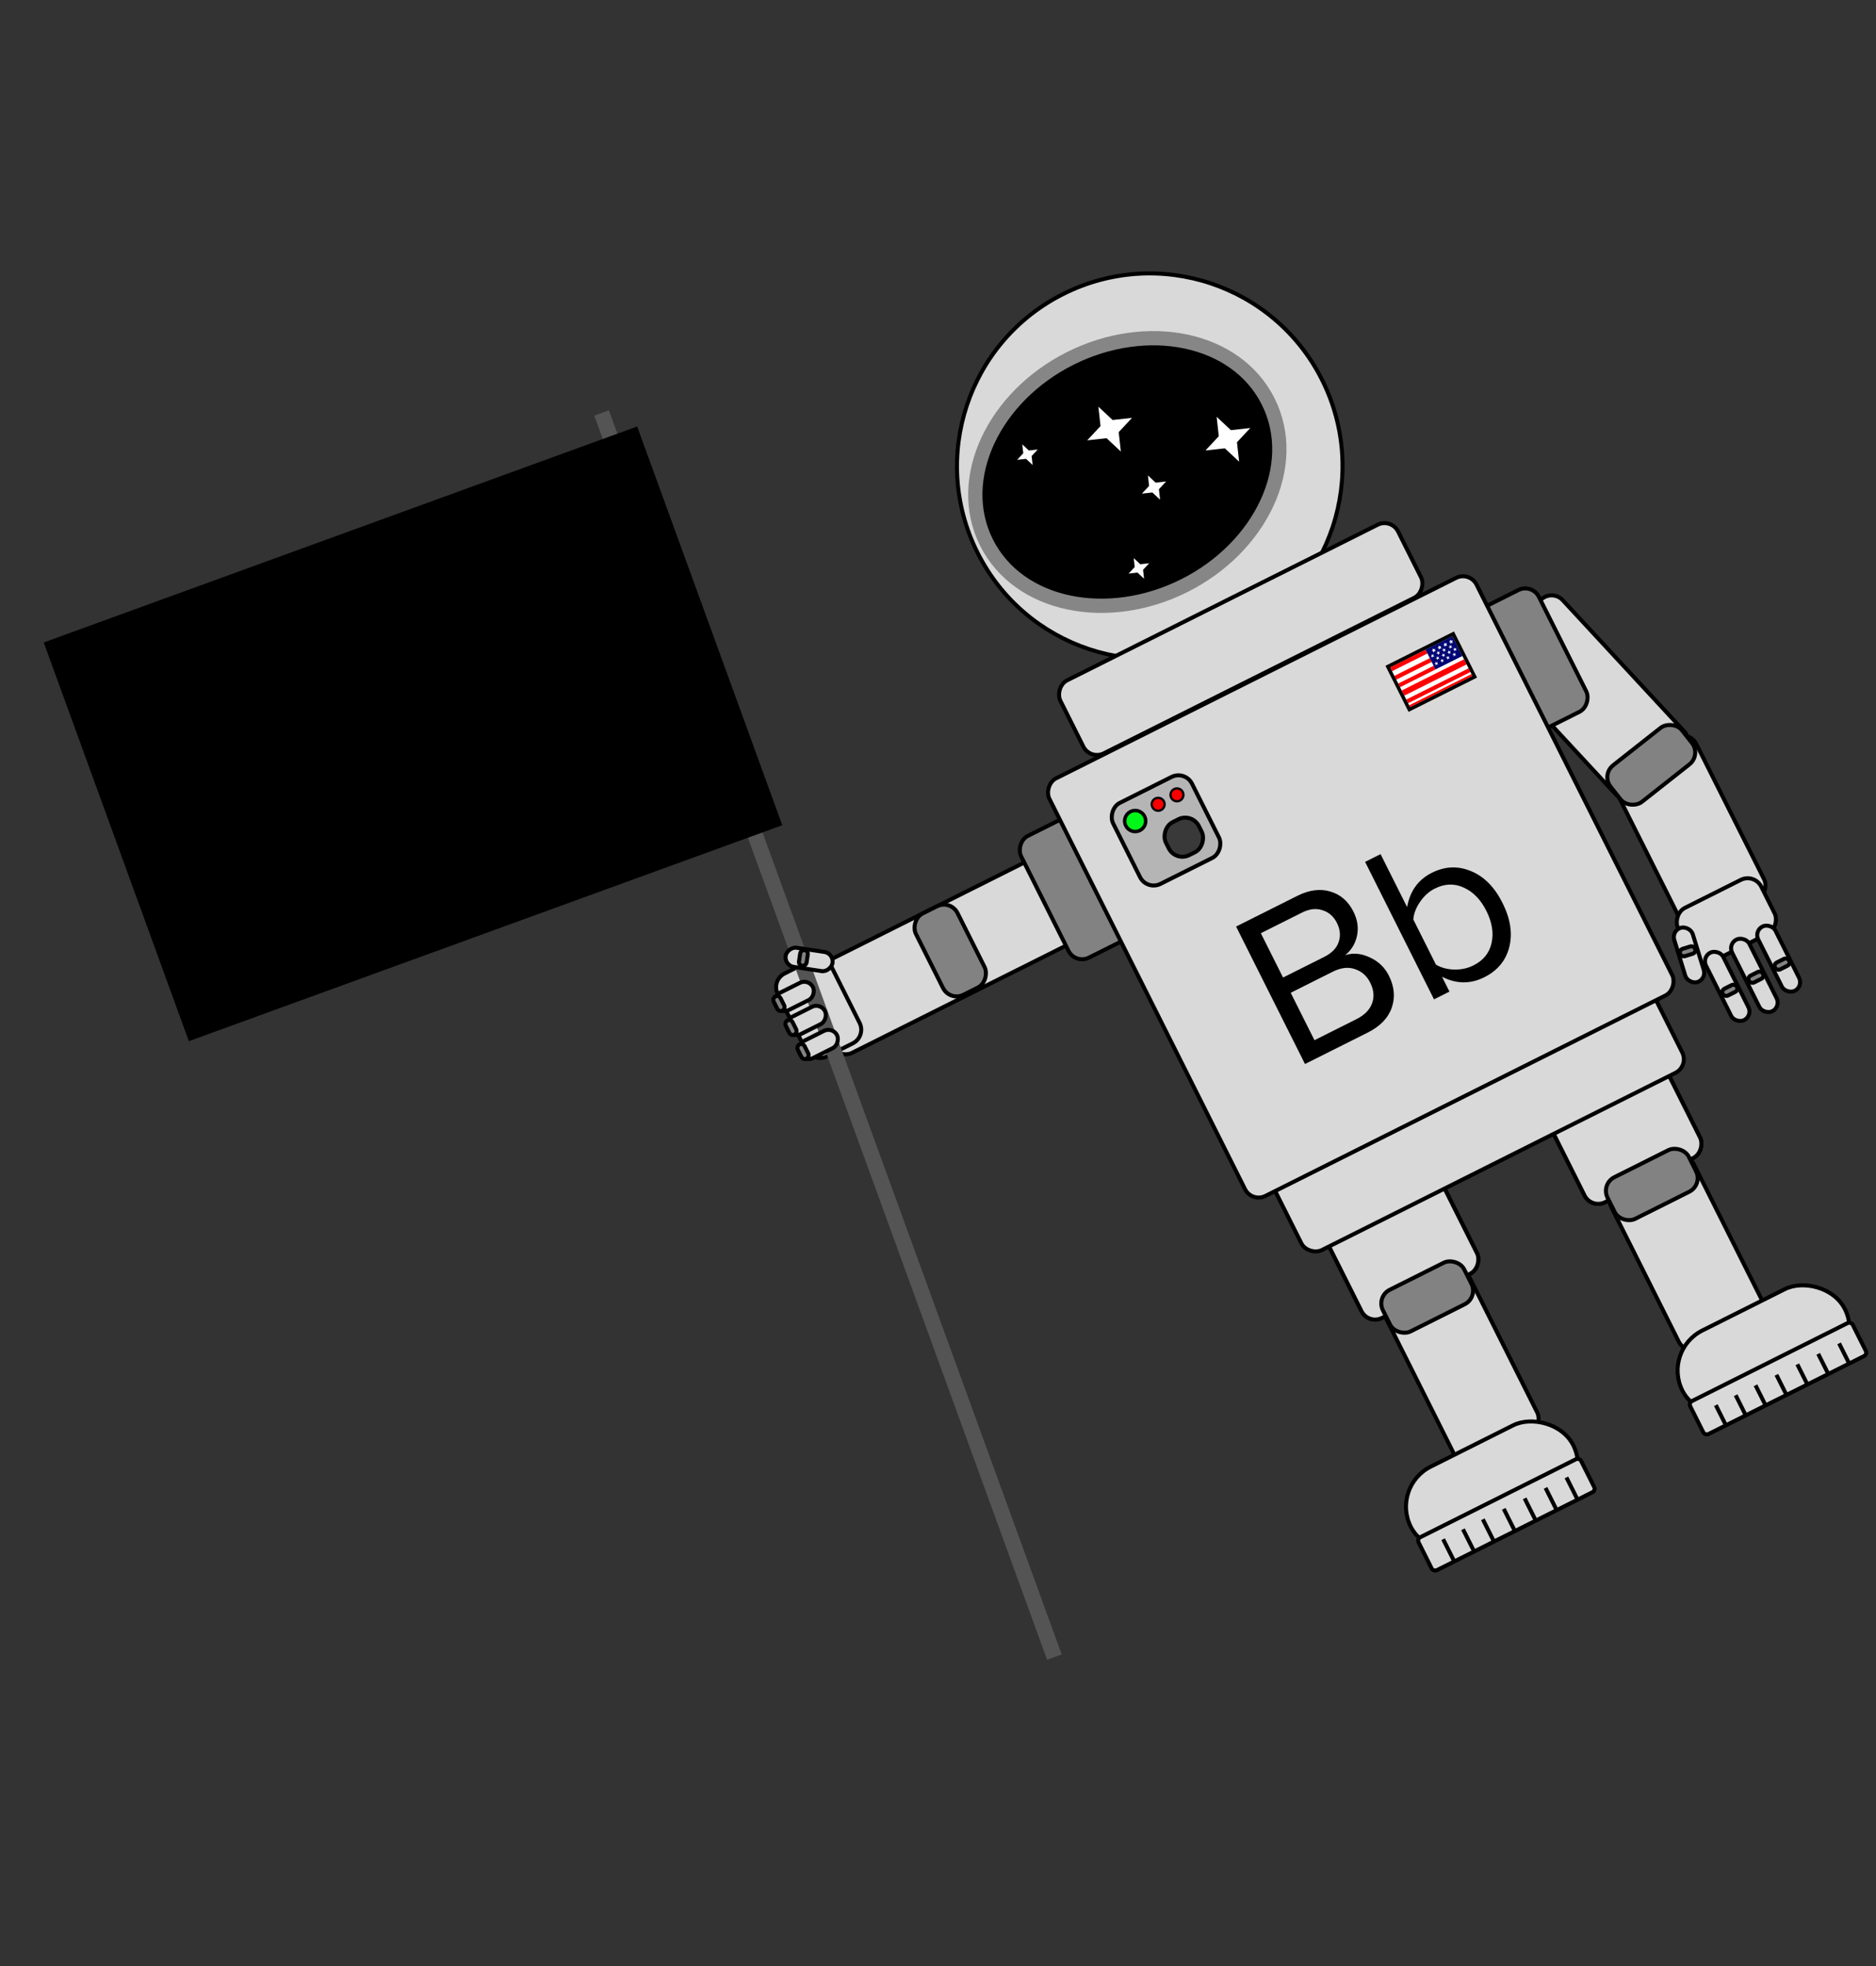 <svg width="1207" height="1265" viewBox="0 0 1207 1265" fill="none" xmlns="http://www.w3.org/2000/svg">
<rect x="0" y="0" width="1207" height="1265" fill="#333333" stroke="none"/>
<rect x="-0.575" y="1.73" width="59.827" height="116.969" rx="9.799" transform="matrix(-0.894 0.448 0.448 0.894 939.772 811.786)" fill="#D9D9D9" stroke="black" stroke-width="2.579"/>
<rect x="-0.575" y="1.73" width="83.135" height="116.969" rx="9.799" transform="matrix(-0.894 0.448 0.448 0.894 901.006 709.267)" fill="#D9D9D9" stroke="black" stroke-width="2.579"/>
<rect x="-0.575" y="1.73" width="83.135" height="116.969" rx="9.799" transform="matrix(-0.894 0.448 0.448 0.894 901.006 709.267)" fill="#D9D9D9" stroke="black" stroke-width="2.579"/>
<rect x="1.73" y="0.575" width="29.94" height="58.54" rx="9.799" transform="matrix(0.448 0.894 0.894 -0.448 884.072 832.976)" fill="#828282" stroke="black" stroke-width="2.579"/>
<rect x="1.73" y="0.575" width="59.827" height="192.157" rx="9.799" transform="matrix(0.448 0.894 0.894 -0.448 511.167 627.116)" fill="#D9D9D9" stroke="black" stroke-width="2.579"/>
<rect x="0.07" y="-1.822" width="59.827" height="134.849" rx="9.799" transform="matrix(0.734 -0.68 -0.68 -0.734 1045.3 517.381)" fill="#D9D9D9" stroke="black" stroke-width="2.579"/>
<rect x="-0.575" y="1.73" width="59.827" height="116.969" rx="9.799" transform="matrix(-0.894 0.448 0.448 0.894 1085.71 468.673)" fill="#D9D9D9" stroke="black" stroke-width="2.579"/>
<rect x="-0.575" y="1.73" width="59.827" height="116.969" rx="9.799" transform="matrix(-0.894 0.448 0.448 0.894 1084.29 739.354)" fill="#D9D9D9" stroke="black" stroke-width="2.579"/>
<rect x="-0.575" y="1.73" width="83.135" height="116.969" rx="9.799" transform="matrix(-0.894 0.448 0.448 0.894 1044.51 634.819)" fill="#D9D9D9" stroke="black" stroke-width="2.579"/>
<rect x="-0.575" y="1.73" width="83.135" height="116.969" rx="9.799" transform="matrix(-0.894 0.448 0.448 0.894 1044.51 634.819)" fill="#D9D9D9" stroke="black" stroke-width="2.579"/>
<rect x="-1.73" y="-0.575" width="57.571" height="116.969" rx="28.786" transform="matrix(-0.448 -0.894 -0.894 0.448 1198.59 866.73)" fill="#D9D9D9" stroke="black" stroke-width="2.579"/>
<rect x="-1.73" y="-0.575" width="57.571" height="116.969" rx="28.786" transform="matrix(-0.448 -0.894 -0.894 0.448 1023.83 954.323)" fill="#D9D9D9" stroke="black" stroke-width="2.579"/>
<rect x="1.73" y="0.575" width="83.135" height="274.111" rx="9.799" transform="matrix(0.448 0.894 0.894 -0.448 803.134 733.091)" fill="#D9D9D9" stroke="black" stroke-width="2.579"/>
<rect x="1.73" y="0.575" width="59.827" height="38.774" rx="9.799" transform="matrix(0.448 0.894 0.894 -0.448 494.695 629.486)" fill="#D9D9D9" stroke="black" stroke-width="2.579"/>
<rect x="0.575" y="-1.73" width="59.827" height="38.774" rx="9.799" transform="matrix(0.894 -0.448 -0.448 -0.894 1091.38 621.899)" fill="#D9D9D9" stroke="black" stroke-width="2.579"/>
<rect x="382.349" y="267.433" width="10" height="851.84" transform="rotate(-20 382.349 267.433)" fill="#545454"/>
<rect x="28.136" y="413.37" width="406.309" height="273" transform="rotate(-20 28.136 413.37)" fill="black"/>
<rect x="1.467" y="-1.083" width="30.504" height="12.459" rx="6.229" transform="matrix(0.989 0.149 0.149 -0.989 503.261 619.902)" fill="#D9D9D9" stroke="black" stroke-width="2.579"/>
<rect x="0.575" y="-1.73" width="26.744" height="12.459" rx="6.229" transform="matrix(0.894 -0.448 -0.448 -0.894 500.623 651.383)" fill="#D9D9D9" stroke="black" stroke-width="2.579"/>
<rect x="0.575" y="-1.73" width="26.744" height="12.459" rx="6.229" transform="matrix(0.894 -0.448 -0.448 -0.894 508.371 666.842)" fill="#D9D9D9" stroke="black" stroke-width="2.579"/>
<rect x="0.575" y="-1.73" width="26.744" height="12.459" rx="6.229" transform="matrix(0.894 -0.448 -0.448 -0.894 516.119 682.303)" fill="#D9D9D9" stroke="black" stroke-width="2.579"/>
<rect x="-0.575" y="1.73" width="59.827" height="87.646" rx="9.799" transform="matrix(-0.894 0.448 0.448 0.894 984.411 373.947)" fill="#828282" stroke="black" stroke-width="2.579"/>
<rect x="-1.811" y="-0.215" width="29.94" height="58.54" rx="9.799" transform="matrix(-0.619 -0.785 -0.785 0.619 1093.36 484.449)" fill="#828282" stroke="black" stroke-width="2.579"/>
<rect x="-0.575" y="1.73" width="29.94" height="58.54" rx="9.799" transform="matrix(-0.894 0.448 0.448 0.894 610.362 577.4)" fill="#828282" stroke="black" stroke-width="2.579"/>
<rect x="1.73" y="0.575" width="29.94" height="58.54" rx="9.799" transform="matrix(0.448 0.894 0.894 -0.448 1028.59 760.544)" fill="#828282" stroke="black" stroke-width="2.579"/>
<rect x="1.467" y="-1.083" width="4.94" height="10.203" rx="2.47" transform="matrix(0.989 0.149 0.149 -0.989 512.405 619.756)" fill="#828282" stroke="black" stroke-width="2.579"/>
<rect x="0.575" y="-1.73" width="4.94" height="10.203" rx="2.47" transform="matrix(0.894 -0.448 -0.448 -0.894 499.949 650.039)" fill="#828282" stroke="black" stroke-width="2.579"/>
<rect x="0.575" y="-1.73" width="4.94" height="10.203" rx="2.47" transform="matrix(0.894 -0.448 -0.448 -0.894 507.697 665.499)" fill="#828282" stroke="black" stroke-width="2.579"/>
<rect x="0.575" y="-1.73" width="4.94" height="10.203" rx="2.47" transform="matrix(0.894 -0.448 -0.448 -0.894 515.447 680.959)" fill="#828282" stroke="black" stroke-width="2.579"/>
<rect x="-0.575" y="1.73" width="59.827" height="87.646" rx="9.799" transform="matrix(-0.894 0.448 0.448 0.894 704.786 514.095)" fill="#828282" stroke="black" stroke-width="2.579"/>
<rect x="1.73" y="0.575" width="23.737" height="116.969" rx="2.47" transform="matrix(0.448 0.894 0.894 -0.448 1085.07 901.28)" fill="#D9D9D9" stroke="black" stroke-width="2.579"/>
<rect x="1.73" y="0.575" width="23.737" height="116.969" rx="2.47" transform="matrix(0.448 0.894 0.894 -0.448 910.306 988.873)" fill="#D9D9D9" stroke="black" stroke-width="2.579"/>
<rect x="-0.575" y="1.73" width="307.448" height="300.569" rx="9.799" transform="matrix(-0.894 0.448 0.448 0.894 944.325 366.126)" fill="#D9D9D9" stroke="black" stroke-width="2.579"/>
<circle cx="125.295" cy="125.295" r="124.006" transform="matrix(-0.894 0.448 0.448 0.894 795.627 131.809)" fill="#D9D9D9" stroke="black" stroke-width="2.579"/>
<rect x="-0.575" y="1.73" width="243.049" height="52.571" rx="9.799" transform="matrix(-0.894 0.448 0.448 0.894 893.842 331.93)" fill="#D9D9D9" stroke="black" stroke-width="2.579"/>
<path d="M688.664 230.562C639.536 255.185 614.059 307.898 634.709 349.099C655.359 390.3 712.836 401.436 761.965 376.813C811.093 352.19 836.57 299.478 815.92 258.276C795.27 217.075 737.792 205.939 688.664 230.562Z" fill="black" stroke="#868686" stroke-width="9.172"/>
<path d="M706.685 261.672L708.066 274.149L699.492 283.319L711.97 281.939L721.14 290.512L719.759 278.035L728.332 268.865L715.855 270.245L706.685 261.672Z" fill="white"/>
<path d="M782.779 268.19L784.159 280.668L775.586 289.838L788.063 288.457L797.233 297.03L795.853 284.553L804.426 275.383L791.949 276.763L782.779 268.19Z" fill="white"/>
<path d="M738.568 305.904L739.315 312.649L734.68 317.605L741.425 316.859L746.382 321.493L745.635 314.749L750.27 309.792L743.525 310.538L738.568 305.904Z" fill="white"/>
<path d="M657.722 285.908L658.356 291.641L654.417 295.854L660.15 295.22L664.363 299.159L663.729 293.426L667.668 289.213L661.935 289.847L657.722 285.908Z" fill="white"/>
<path d="M729.429 359.098L730.063 364.831L726.124 369.044L731.857 368.41L736.07 372.349L735.436 366.616L739.375 362.403L733.642 363.037L729.429 359.098Z" fill="white"/>
<rect x="-0.575" y="1.73" width="56.819" height="58.323" rx="9.799" transform="matrix(-0.894 0.448 0.448 0.894 761.256 494.203)" fill="#B5B5B5" stroke="black" stroke-width="2.579"/>
<rect x="-0.575" y="1.73" width="23.737" height="23.737" rx="9.799" transform="matrix(-0.894 0.448 0.448 0.894 765.653 521.435)" fill="#3A3939" stroke="black" stroke-width="2.579"/>
<rect x="1.611" y="0.853" width="36.519" height="12.459" rx="6.229" transform="matrix(0.294 0.956 0.956 -0.294 1074.09 597.508)" fill="#D9D9D9" stroke="black" stroke-width="2.579"/>
<rect x="1.73" y="0.575" width="46.293" height="12.459" rx="6.229" transform="matrix(0.448 0.894 0.894 -0.448 1127.15 597.608)" fill="#D9D9D9" stroke="black" stroke-width="2.579"/>
<rect x="1.73" y="0.575" width="51.556" height="12.459" rx="6.229" transform="matrix(0.448 0.894 0.894 -0.448 1110.34 606.03)" fill="#D9D9D9" stroke="black" stroke-width="2.579"/>
<rect x="1.73" y="0.575" width="48.549" height="12.459" rx="6.229" transform="matrix(0.448 0.894 0.894 -0.448 1093.54 614.453)" fill="#D9D9D9" stroke="black" stroke-width="2.579"/>
<rect x="1.73" y="0.575" width="4.94" height="10.203" rx="2.47" transform="matrix(0.448 0.894 0.894 -0.448 1139.61 619.116)" fill="#828282" stroke="black" stroke-width="2.579"/>
<rect x="1.73" y="0.575" width="4.94" height="10.203" rx="2.47" transform="matrix(0.448 0.894 0.894 -0.448 1122.8 627.539)" fill="#828282" stroke="black" stroke-width="2.579"/>
<rect x="1.73" y="0.575" width="4.94" height="10.203" rx="2.47" transform="matrix(0.448 0.894 0.894 -0.448 1106 635.961)" fill="#828282" stroke="black" stroke-width="2.579"/>
<rect x="1.611" y="0.854" width="4.94" height="10.203" rx="2.47" transform="matrix(0.294 0.956 0.956 -0.294 1078.91 609.925)" fill="#828282" stroke="black" stroke-width="2.579"/>
<circle cx="7.895" cy="7.895" r="6.767" transform="matrix(-0.894 0.448 0.448 0.894 733.89 517.663)" fill="#00F719" stroke="black" stroke-width="2.256"/>
<circle cx="4.887" cy="4.887" r="4.158" transform="matrix(-0.894 0.448 0.448 0.894 747.334 510.925)" fill="#F70000" stroke="black" stroke-width="1.458"/>
<circle cx="4.887" cy="4.887" r="4.158" transform="matrix(-0.894 0.448 0.448 0.894 759.433 504.861)" fill="#F70000" stroke="black" stroke-width="1.458"/>
<line y1="-1.289" x2="15.037" y2="-1.289" transform="matrix(-0.448 -0.894 -0.894 0.448 1188.84 878.358)" stroke="black" stroke-width="2.579"/>
<line y1="-1.289" x2="15.037" y2="-1.289" transform="matrix(-0.448 -0.894 -0.894 0.448 1175.4 885.096)" stroke="black" stroke-width="2.579"/>
<line y1="-1.289" x2="15.037" y2="-1.289" transform="matrix(-0.448 -0.894 -0.894 0.448 1161.96 891.833)" stroke="black" stroke-width="2.579"/>
<line y1="-1.289" x2="15.037" y2="-1.289" transform="matrix(-0.448 -0.894 -0.894 0.448 1148.51 898.572)" stroke="black" stroke-width="2.579"/>
<line y1="-1.289" x2="15.037" y2="-1.289" transform="matrix(-0.448 -0.894 -0.894 0.448 1135.07 905.31)" stroke="black" stroke-width="2.579"/>
<line y1="-1.289" x2="15.037" y2="-1.289" transform="matrix(-0.448 -0.894 -0.894 0.448 1122.3 911.71)" stroke="black" stroke-width="2.579"/>
<line y1="-1.289" x2="15.037" y2="-1.289" transform="matrix(-0.448 -0.894 -0.894 0.448 1109.53 918.111)" stroke="black" stroke-width="2.579"/>
<line y1="-1.289" x2="15.037" y2="-1.289" transform="matrix(-0.448 -0.894 -0.894 0.448 1013.41 964.605)" stroke="black" stroke-width="2.579"/>
<line y1="-1.289" x2="15.037" y2="-1.289" transform="matrix(-0.448 -0.894 -0.894 0.448 999.963 971.344)" stroke="black" stroke-width="2.579"/>
<line y1="-1.289" x2="15.037" y2="-1.289" transform="matrix(-0.448 -0.894 -0.894 0.448 986.519 978.082)" stroke="black" stroke-width="2.579"/>
<line y1="-1.289" x2="15.037" y2="-1.289" transform="matrix(-0.448 -0.894 -0.894 0.448 973.076 984.819)" stroke="black" stroke-width="2.579"/>
<line y1="-1.289" x2="15.037" y2="-1.289" transform="matrix(-0.448 -0.894 -0.894 0.448 959.63 991.557)" stroke="black" stroke-width="2.579"/>
<line y1="-1.289" x2="15.037" y2="-1.289" transform="matrix(-0.448 -0.894 -0.894 0.448 946.859 997.958)" stroke="black" stroke-width="2.579"/>
<line y1="-1.289" x2="15.037" y2="-1.289" transform="matrix(-0.448 -0.894 -0.894 0.448 934.088 1004.36)" stroke="black" stroke-width="2.579"/>
<path d="M879.939 664.389L839.624 684.595L795.291 596.141L834.677 576.4C842.281 572.59 849.334 571.654 855.837 573.594C862.428 575.489 867.408 579.796 870.776 586.516C873.434 591.82 874.191 597.082 873.046 602.302C871.857 607.433 869.318 611.527 865.429 614.582C870.469 612.941 875.733 613.4 881.219 615.96C886.794 618.476 890.911 622.386 893.57 627.69C897.159 634.851 897.763 641.794 895.381 648.519C893.043 655.111 887.896 660.401 879.939 664.389ZM852.03 615.656C856.892 613.219 859.985 610.01 861.308 606.028C862.631 602.047 862.251 597.978 860.168 593.823C858.086 589.668 855.009 586.951 850.939 585.672C846.913 584.261 842.513 584.752 837.739 587.144L811.216 600.438L825.507 628.95L852.03 615.656ZM872.766 655.705C877.894 653.135 881.23 649.749 882.773 645.546C884.317 641.343 883.915 636.899 881.567 632.213C879.395 627.881 876.12 624.987 871.74 623.532C867.449 622.032 862.695 622.59 857.479 625.204L830.425 638.763L845.713 669.265L872.766 655.705ZM923.867 620.635C927.054 622.578 930.902 623.636 935.413 623.809C940.013 623.937 944.214 623.048 948.015 621.143C954.381 617.952 958.268 613.128 959.677 606.67C961.086 600.211 959.974 593.357 956.34 586.108C952.707 578.858 947.881 573.865 941.864 571.129C935.802 568.304 929.589 568.487 923.223 571.678C919.422 573.583 916.218 576.461 913.612 580.311C911.051 584.028 909.617 587.789 909.311 591.593L923.867 620.635ZM932.575 638.008L922.628 642.993L878.295 554.539L888.241 549.554L905.323 583.636C907.126 573.329 912.449 565.961 921.29 561.53C929.689 557.32 938.091 556.98 946.498 560.51C954.86 563.952 961.589 570.756 966.684 580.923C971.824 591.179 973.271 600.686 971.024 609.445C968.821 618.071 963.476 624.511 954.988 628.765C946.059 633.241 936.992 633.139 927.789 628.46L932.575 638.008Z" fill="black"/>
<rect x="0.514" y="-1.546" width="47.004" height="30.875" transform="matrix(-0.894 0.448 0.448 0.894 936.111 408.989)" fill="#D9D9D9" stroke="black" stroke-width="2.304"/>
<rect width="19.355" height="14.286" transform="matrix(-0.894 0.448 0.448 0.894 934.445 409.383)" fill="#000674"/>
<path d="M933.004 411.652L933.154 412.645L932.257 413.095L933.248 413.259L933.398 414.252L933.86 413.36L934.851 413.523L934.145 412.808L934.607 411.917L933.709 412.367L933.004 411.652Z" fill="white"/>
<path d="M929.297 413.51L929.447 414.503L928.549 414.953L929.54 415.117L929.691 416.11L930.153 415.218L931.144 415.382L930.438 414.667L930.9 413.775L930.002 414.225L929.297 413.51Z" fill="white"/>
<path d="M925.588 415.368L925.738 416.362L924.841 416.812L925.832 416.975L925.982 417.968L926.444 417.076L927.435 417.24L926.729 416.525L927.191 415.633L926.293 416.083L925.588 415.368Z" fill="white"/>
<path d="M921.881 417.227L922.031 418.22L921.133 418.67L922.124 418.834L922.275 419.827L922.737 418.935L923.728 419.099L923.022 418.384L923.484 417.492L922.586 417.942L921.881 417.227Z" fill="white"/>
<path d="M933.004 411.652L933.154 412.645L932.257 413.095L933.248 413.259L933.398 414.252L933.86 413.36L934.851 413.523L934.145 412.808L934.607 411.917L933.709 412.367L933.004 411.652Z" fill="white"/>
<path d="M929.297 413.51L929.447 414.503L928.549 414.953L929.54 415.117L929.691 416.11L930.153 415.218L931.144 415.382L930.438 414.667L930.9 413.775L930.002 414.225L929.297 413.51Z" fill="white"/>
<path d="M925.588 415.368L925.738 416.362L924.841 416.812L925.832 416.975L925.982 417.968L926.444 417.076L927.435 417.24L926.729 416.525L927.191 415.633L926.293 416.083L925.588 415.368Z" fill="white"/>
<path d="M921.881 417.227L922.031 418.22L921.133 418.67L922.124 418.834L922.275 419.827L922.737 418.935L923.728 419.099L923.022 418.384L923.484 417.492L922.586 417.942L921.881 417.227Z" fill="white"/>
<path d="M932.596 414.949L932.746 415.942L931.848 416.392L932.839 416.555L932.99 417.548L933.452 416.657L934.443 416.82L933.737 416.105L934.199 415.213L933.301 415.663L932.596 414.949Z" fill="white"/>
<path d="M928.475 417.013L928.625 418.006L927.727 418.456L928.718 418.62L928.869 419.613L929.331 418.721L930.322 418.885L929.616 418.17L930.078 417.278L929.18 417.728L928.475 417.013Z" fill="white"/>
<path d="M924.768 418.872L924.918 419.865L924.02 420.315L925.011 420.479L925.162 421.472L925.624 420.58L926.615 420.744L925.909 420.029L926.371 419.137L925.473 419.587L924.768 418.872Z" fill="white"/>
<path d="M921.061 420.73L921.211 421.723L920.313 422.173L921.304 422.337L921.455 423.33L921.917 422.438L922.908 422.602L922.202 421.887L922.664 420.995L921.766 421.445L921.061 420.73Z" fill="white"/>
<path d="M935.482 416.595L935.633 417.588L934.735 418.038L935.726 418.202L935.877 419.195L936.339 418.303L937.33 418.467L936.624 417.752L937.086 416.86L936.188 417.31L935.482 416.595Z" fill="white"/>
<path d="M931.775 418.453L931.926 419.447L931.028 419.897L932.019 420.06L932.17 421.053L932.631 420.161L933.622 420.325L932.917 419.61L933.379 418.718L932.481 419.168L931.775 418.453Z" fill="white"/>
<path d="M928.066 420.312L928.217 421.305L927.319 421.755L928.31 421.919L928.461 422.912L928.922 422.02L929.913 422.184L929.208 421.469L929.67 420.577L928.772 421.027L928.066 420.312Z" fill="white"/>
<path d="M924.359 422.17L924.51 423.163L923.612 423.613L924.603 423.777L924.754 424.77L925.215 423.878L926.206 424.041L925.501 423.327L925.963 422.435L925.065 422.885L924.359 422.17Z" fill="white"/>
<path d="M935.072 419.893L935.223 420.886L934.325 421.336L935.316 421.5L935.466 422.493L935.928 421.601L936.919 421.765L936.214 421.05L936.676 420.158L935.778 420.608L935.072 419.893Z" fill="white"/>
<path d="M930.953 421.957L931.104 422.95L930.206 423.4L931.197 423.564L931.347 424.557L931.809 423.665L932.8 423.829L932.095 423.114L932.557 422.222L931.659 422.672L930.953 421.957Z" fill="white"/>
<path d="M927.246 423.815L927.397 424.808L926.499 425.258L927.49 425.422L927.64 426.415L928.102 425.523L929.093 425.687L928.388 424.972L928.85 424.08L927.952 424.53L927.246 423.815Z" fill="white"/>
<path d="M923.537 425.674L923.688 426.667L922.79 427.117L923.781 427.28L923.931 428.274L924.393 427.382L925.384 427.545L924.679 426.83L925.141 425.939L924.243 426.389L923.537 425.674Z" fill="white"/>
<rect width="44.7" height="1.382" transform="matrix(-0.894 0.448 0.448 0.894 946.627 433.689)" fill="#FF0000"/>
<rect width="44.7" height="2.765" transform="matrix(-0.894 0.448 0.448 0.894 944.769 429.982)" fill="#FF0000"/>
<rect width="44.7" height="2.765" transform="matrix(-0.894 0.448 0.448 0.894 943.529 427.509)" fill="white"/>
<rect width="25.345" height="2.765" transform="matrix(-0.894 0.448 0.448 0.894 922.304 428.354)" fill="#FF0000"/>
<rect width="25.345" height="2.765" transform="matrix(-0.894 0.448 0.448 0.894 921.064 425.882)" fill="white"/>
<rect width="25.345" height="2.765" transform="matrix(-0.894 0.448 0.448 0.894 917.142 418.055)" fill="#FF0000"/>
<rect width="25.345" height="2.765" transform="matrix(-0.894 0.448 0.448 0.894 919.826 423.411)" fill="#FE0000"/>
<rect width="25.345" height="3.226" transform="matrix(-0.894 0.448 0.448 0.894 918.38 420.526)" fill="white"/>
<rect x="942.291" y="425.038" width="44.7" height="3.226" transform="rotate(153.38 942.291 425.038)" fill="white"/>
<rect width="44.7" height="3.687" transform="matrix(-0.894 0.448 0.448 0.894 941.879 424.214)" fill="#FF0000"/>
<rect width="44.7" height="1.382" transform="matrix(-0.894 0.448 0.448 0.894 946.007 432.453)" fill="white"/>
</svg>
